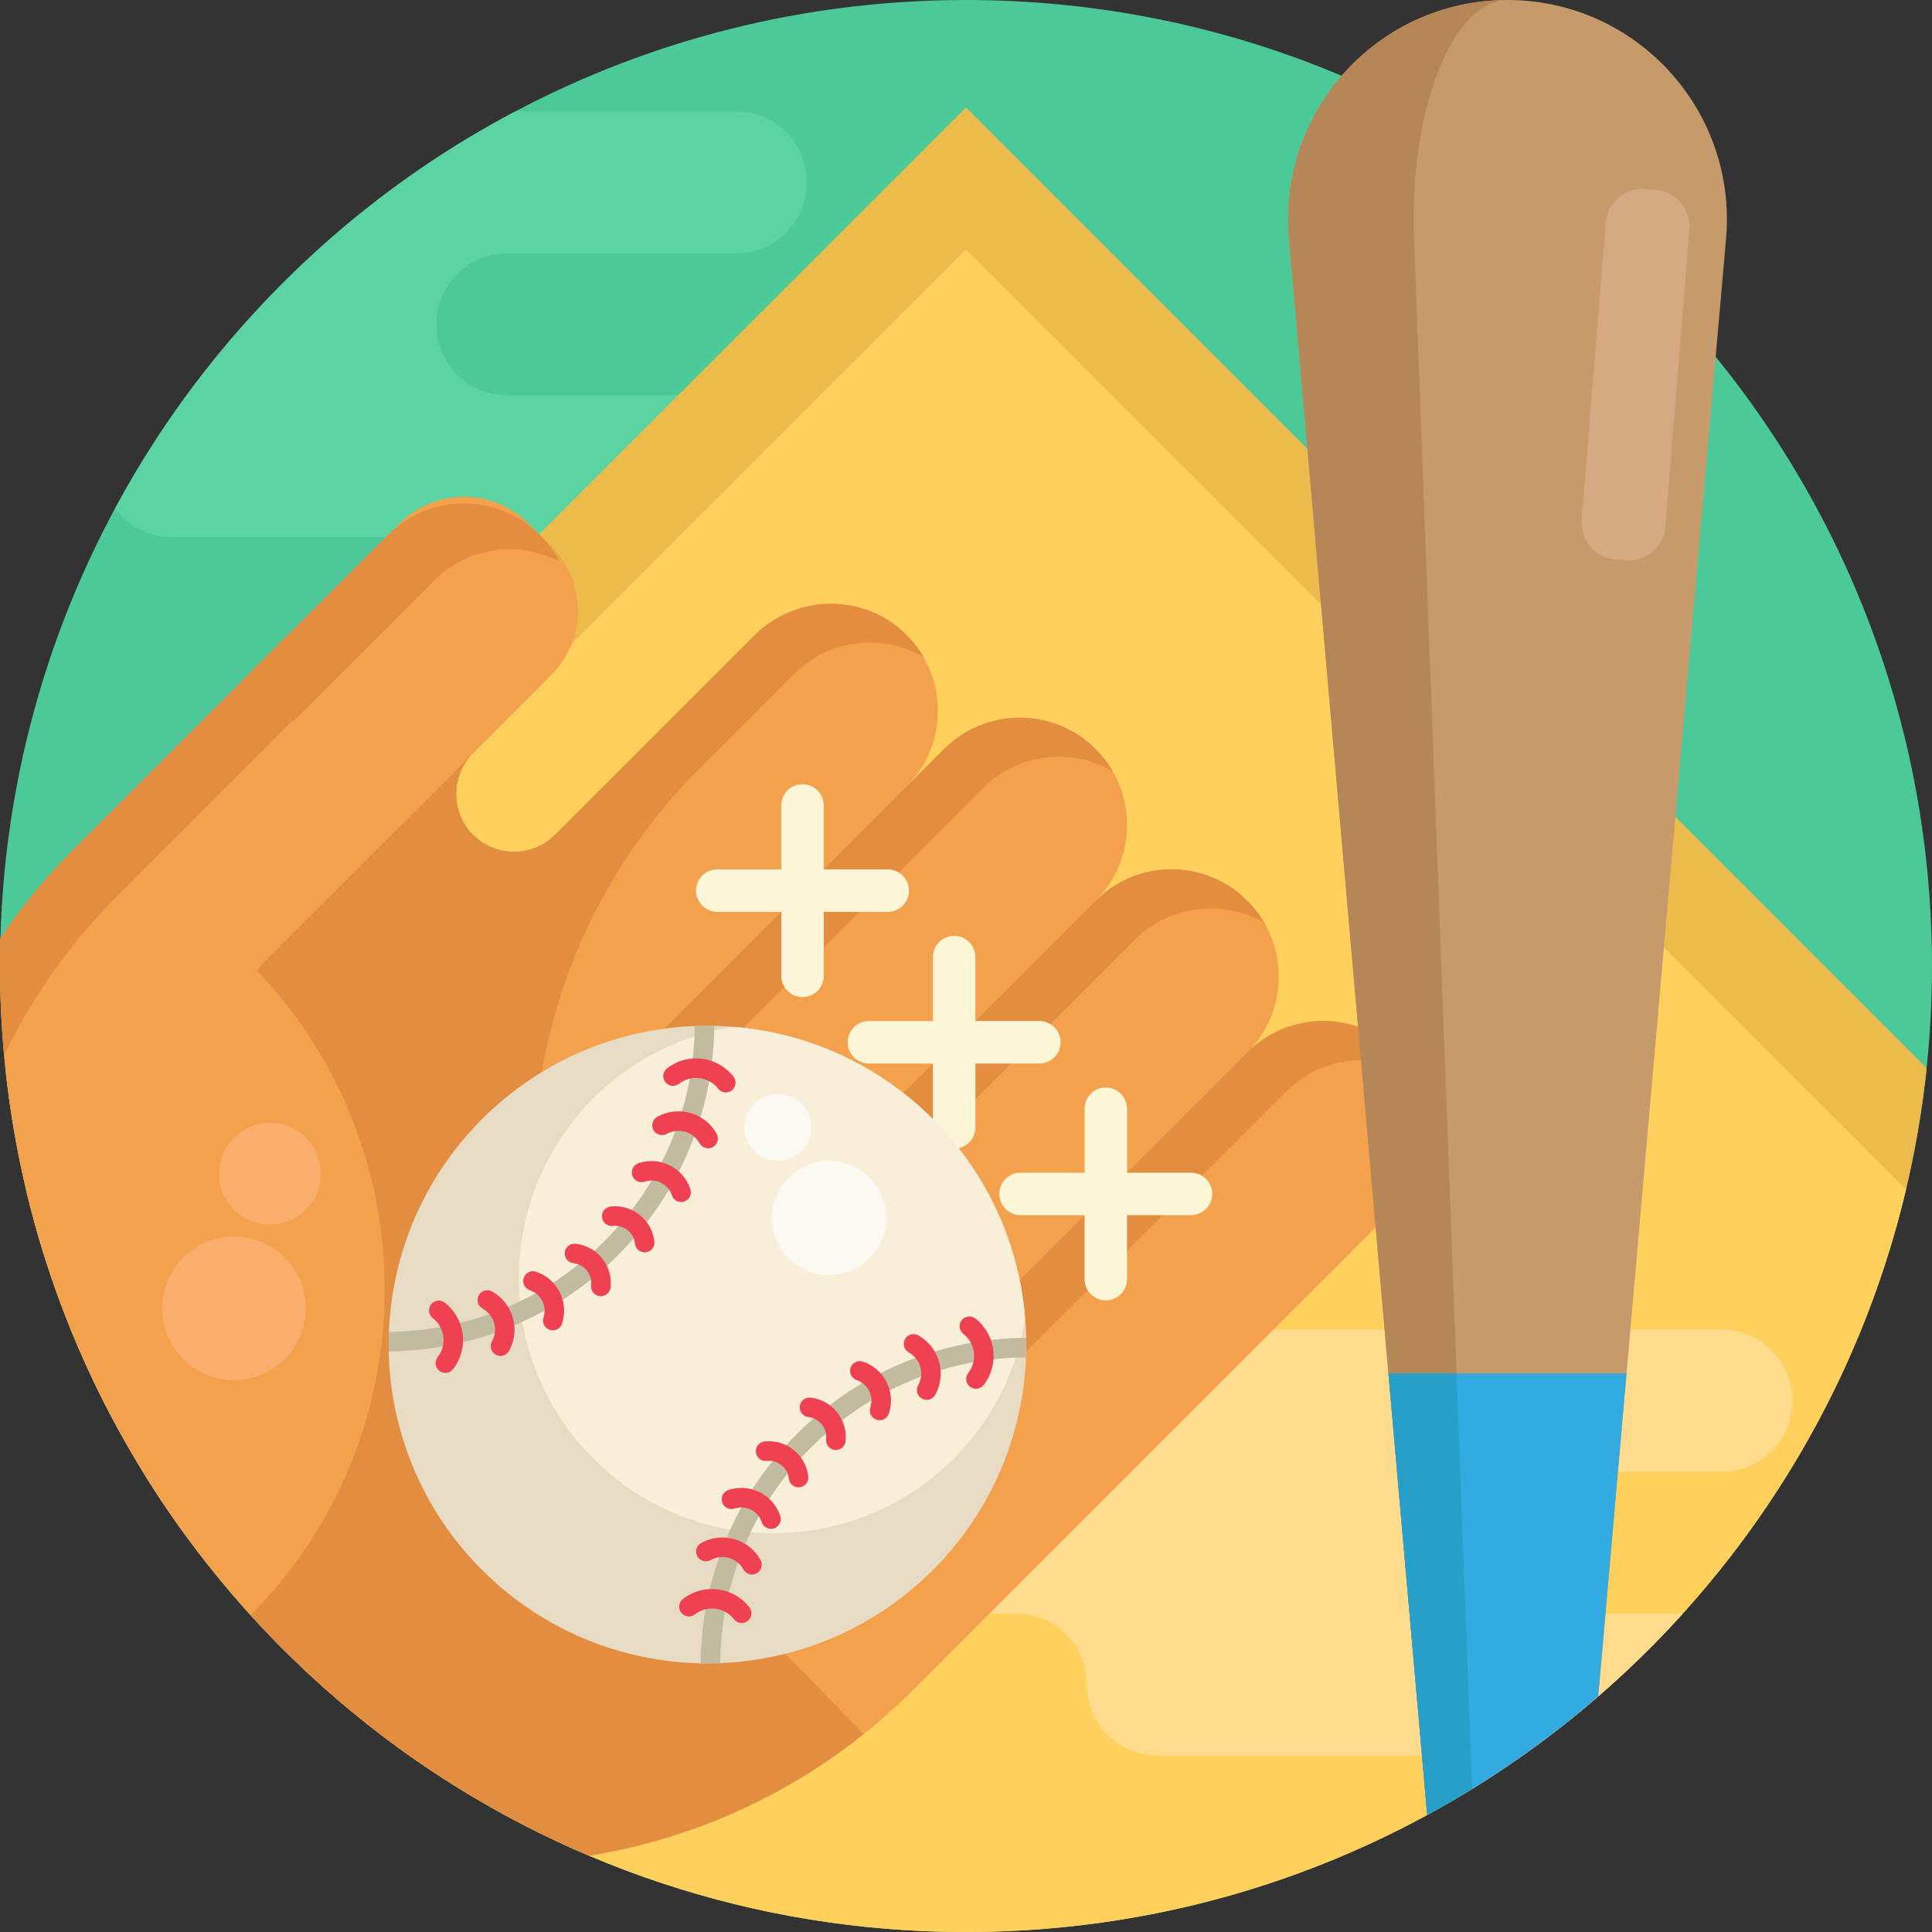 <?xml version="1.0" encoding="iso-8859-1"?>
<!-- Generator: Adobe Illustrator 19.0.0, SVG Export Plug-In . SVG Version: 6.00 Build 0)  -->
<svg xmlns="http://www.w3.org/2000/svg" xmlns:xlink="http://www.w3.org/1999/xlink" version="1.1" id="Capa_1" x="0px" y="0px" viewBox="0 0 512 512" style="enable-background:new 0 0 512 512;" xml:space="preserve">
<rect x="0" y="0" width="512" height="512" fill="#333333" stroke="none"/>
<path style="fill:#4BC999;" d="M512,256c0,9.143-0.481,18.181-1.421,27.073c-0.063,0.69-0.146,1.379-0.219,2.069  c-1.16,10.23-2.926,20.261-5.245,30.083c-10.961,46.268-34.471,87.667-66.738,120.424c-4.754,4.827-9.697,9.467-14.827,13.908  c-10.428,9.038-21.598,17.251-33.405,24.524c-0.01,0-0.01,0.01-0.01,0.01c-3.908,2.403-7.879,4.702-11.912,6.896h-0.01  C341.891,500.767,300.262,512,256,512c-35.432,0-69.183-7.199-99.871-20.219h-0.01c-18.16-7.701-35.234-17.439-50.97-28.923  c-14.064-10.282-27.042-21.953-38.724-34.826c-6.134-6.74-11.901-13.814-17.283-21.18c-4.618-6.332-8.965-12.884-12.988-19.634  c-13.208-22.068-23.176-46.289-29.257-72.004c-2.487-10.48-4.326-21.211-5.475-32.141c-0.125-1.149-0.23-2.299-0.345-3.448  C0.366,271.841,0,263.962,0,256c0-2.466,0.031-4.921,0.104-7.377c1.16-41.138,12.027-79.83,30.396-113.904  c13.793-25.621,31.838-48.609,53.185-68.044c12.34-11.243,25.788-21.295,40.166-29.968c4.159-2.508,8.391-4.901,12.696-7.168  C172.21,10.668,212.856,0,256,0c35.307,0,68.953,7.147,99.547,20.083c7.534,3.187,14.89,6.719,22.037,10.595  c29.738,16.06,55.923,37.846,77.093,63.875c34.158,41.984,55.275,95.013,57.177,152.9C511.958,250.284,512,253.137,512,256z"/>
<path style="fill:#5BD3A2;" d="M243.116,123.58c0,10.386-8.422,18.808-18.808,18.808H45.641c-5.193,0-9.895-2.111-13.302-5.507  c-0.669-0.669-1.285-1.39-1.839-2.163c13.793-25.621,31.838-48.609,53.185-68.044c12.34-11.243,25.788-21.295,40.166-29.968  c4.159-2.508,8.391-4.901,12.696-7.168h58.504c5.193,0,9.895,2.111,13.302,5.507c3.406,3.406,5.507,8.108,5.507,13.302  c0,10.386-8.422,18.808-18.808,18.808h-60.604c-10.386,0-18.808,8.422-18.808,18.808s8.422,18.808,18.808,18.808h89.861  c5.193,0,9.895,2.111,13.302,5.507C241.016,113.685,243.116,118.387,243.116,123.58z"/>
<path style="fill:#EDBB4C;" d="M510.579,283.073c-0.063,0.69-0.146,1.379-0.219,2.069c-6.625,58.378-32.862,110.801-71.983,150.507  C391.941,482.785,327.387,512,256,512c-56.404,0-108.544-18.244-150.852-49.142c-21.431-15.663-40.344-34.576-56.007-56.007  c-4.618-6.332-8.965-12.884-12.988-19.634C17.565,356.164,5.381,320.836,1.421,283.073L256,28.484L510.579,283.073z"/>
<path style="fill:#FFD15C;" d="M505.114,315.225c-10.083,42.569-30.793,81.021-59.193,112.41c-2.445,2.727-4.963,5.402-7.544,8.014  c-10.71,10.867-22.382,20.783-34.879,29.602C361.806,494.707,310.93,512,256,512c-56.404,0-108.544-18.244-150.852-49.142  c-21.431-15.663-40.344-34.576-56.007-56.007c-4.618-6.332-8.965-12.884-12.988-19.634c-13.208-22.068-23.176-46.289-29.257-72.004  L256,66.1L505.114,315.225z"/>
<path style="fill:#FFDC8D;" d="M475.042,371.21c0,10.386-8.422,18.808-18.808,18.808H395.63c-10.386,0-18.808,8.422-18.808,18.808  c0,10.386,8.422,18.808,18.808,18.808h50.291c-2.445,2.727-4.963,5.402-7.544,8.014c-10.71,10.867-22.382,20.783-34.879,29.602  h-96.674c-5.193,0-9.895-2.1-13.302-5.507c-3.396-3.406-5.507-8.108-5.507-13.302c0-10.386-8.422-18.808-18.808-18.808h-89.861  c-5.193,0-9.895-2.1-13.302-5.507c-3.396-3.406-5.507-8.108-5.507-13.302c0-10.386,8.422-18.808,18.808-18.808h60.604  c5.193,0,9.895-2.1,13.302-5.507c3.396-3.406,5.507-8.108,5.507-13.302c0-10.386,8.422-18.808,18.808-18.808h178.667  c5.193,0,9.895,2.1,13.302,5.507S475.042,366.017,475.042,371.21z"/>
<path style="fill:#F4A14E;" d="M370.751,319.091L242.124,447.718c-4.242,4.242-8.673,8.192-13.26,11.839  c-2.602,2.079-5.235,4.054-7.931,5.935c-19.738,13.824-41.942,22.58-64.805,26.29h-0.01c-18.16-7.701-35.234-17.439-50.97-28.923  c-14.064-10.282-27.042-21.953-38.724-34.826c-6.134-6.74-11.901-13.814-17.283-21.18c-4.618-6.332-8.965-12.884-12.988-19.634  c-13.208-22.068-23.176-46.289-29.257-72.004c-2.487-10.48-4.326-21.211-5.475-32.141C0.481,274.171,0,265.143,0,256  c0-2.466,0.031-4.921,0.104-7.377c5.59-8.296,12.058-16.185,19.393-23.521l56.205-56.205c9.237-9.247,21.347-13.876,33.468-13.866  c12.11-0.01,24.231,4.618,33.489,13.866c3.699,3.709,3.699,9.718,0,13.427l-17.262,17.251c-2.999,2.999-4.483,6.907-4.493,10.825  c0,3.939,1.494,7.858,4.483,10.846c4.315,4.305,10.533,5.507,15.914,3.626c0.376-0.136,0.731-0.282,1.087-0.428  c1.693-0.731,3.281-1.808,4.671-3.197l52.997-52.997c5.538-5.538,12.821-8.317,20.093-8.317c3.845,0.01,7.69,0.784,11.285,2.351  c0.324,0.146,0.669,0.293,0.993,0.46c0.178,0.073,0.345,0.146,0.512,0.251c0.23,0.104,0.46,0.219,0.679,0.355  c0.345,0.157,0.669,0.355,1.003,0.543c0.387,0.23,0.773,0.481,1.149,0.721c0,0,0.01,0.01,0.021,0.021  c0.397,0.261,0.773,0.522,1.149,0.805c0.397,0.282,0.773,0.575,1.139,0.878c0.752,0.606,1.473,1.254,2.163,1.954  c1.735,1.724,3.197,3.626,4.389,5.653c0.031,0.052,0.073,0.115,0.104,0.178c6.311,10.856,4.817,25.036-4.493,34.335l9.927-9.916  c5.548-5.559,12.831-8.328,20.104-8.328c7.272,0,14.545,2.779,20.093,8.328c11.097,11.097,11.097,29.08-0.01,40.187  c5.559-5.548,12.831-8.328,20.104-8.328c7.272,0.01,14.545,2.779,20.093,8.328c11.097,11.097,11.118,29.09,0.01,40.197  c11.107-11.107,29.09-11.097,40.176-0.01C381.848,290.001,381.858,307.984,370.751,319.091z"/>
<g>
	<path style="fill:#E28D40;" d="M145.199,173.537c-7.408-4.378-15.747-6.572-24.085-6.562c-12.121-0.01-24.231,4.618-33.479,13.855   l-56.195,56.205c-12.779,12.769-22.904,27.199-30.365,42.59C0.366,271.841,0,263.962,0,256c0-2.466,0.031-4.921,0.104-7.377   c5.58-8.296,12.048-16.185,19.393-23.531l56.195-56.195c9.247-9.247,21.368-13.876,33.479-13.866   c12.121-0.01,24.231,4.618,33.479,13.866C143.976,170.214,144.812,171.833,145.199,173.537z"/>
	<path style="fill:#E28D40;" d="M294.867,204.365c-1.212-2.09-2.708-4.06-4.498-5.849l0,0c-11.098-11.098-29.092-11.098-40.19,0   l-79.286,79.286l0,0c5.715,5.715,14.981,5.715,20.695,0l68.938-68.938C269.835,199.555,283.994,198.058,294.867,204.365z"/>
	<path style="fill:#E28D40;" d="M335.057,244.555c-1.212-2.09-2.708-4.06-4.498-5.849l0,0c-11.098-11.098-29.092-11.098-40.19,0   l-79.286,79.286l0,0c5.715,5.715,14.981,5.715,20.695,0l68.938-68.938C310.025,239.745,324.184,238.248,335.057,244.555z"/>
	<path style="fill:#E28D40;" d="M375.247,284.745c-1.212-2.09-2.708-4.06-4.498-5.849l0,0c-11.098-11.098-29.092-11.098-40.19,0   L230.345,379.11l0,0c5.715,5.715,14.981,5.715,20.695,0l89.866-89.866C350.215,279.934,364.374,278.438,375.247,284.745z"/>
	<path style="fill:#E28D40;" d="M185.354,203.661c-60.332,60.322-58.535,159.295,4.942,216.325   c0.439,0.387,18.192,18.641,38.567,39.57c-2.602,2.079-5.235,4.054-7.931,5.935c-19.738,13.824-41.942,22.58-64.805,26.29   c-18.16-7.701-35.244-17.439-50.981-28.923c-14.064-10.282-27.042-21.953-38.724-34.826c46.791-47.156,47.376-122.88,1.735-170.747   c0.575-0.878,1.233-1.703,2.006-2.476l55.233-55.233c-2.999,2.999-4.483,6.907-4.493,10.825c0,3.939,1.494,7.858,4.483,10.846   c4.315,4.305,10.533,5.507,15.914,3.626c0.376-0.136,0.731-0.261,1.087-0.428c1.693-0.731,3.281-1.808,4.671-3.197l52.558-52.548   c8.495-8.505,21.232-10.909,31.817-6.416c0.324,0.146,0.669,0.293,0.993,0.46c0.178,0.073,0.345,0.146,0.512,0.251   c0.23,0.104,0.46,0.219,0.679,0.355c0.345,0.157,0.669,0.355,1.003,0.543c0.387,0.23,0.773,0.481,1.149,0.721   c0,0,0.01,0.01,0.021,0.021c0.397,0.261,0.773,0.522,1.149,0.805c0.397,0.282,0.773,0.575,1.139,0.878   c0.094,0.052,0.157,0.125,0.24,0.178c0.125,0.115,0.24,0.23,0.366,0.334c0.376,0.334,0.763,0.679,1.128,1.034   c0.282,0.261,0.543,0.533,0.805,0.805c0.345,0.355,0.679,0.711,0.993,1.076c0.209,0.24,0.418,0.491,0.616,0.742   c0.272,0.334,0.533,0.679,0.794,1.024c0.157,0.219,0.324,0.439,0.481,0.658c0.397,0.575,0.773,1.16,1.128,1.755   c0.031,0.052,0.073,0.115,0.104,0.178c-10.877-6.29-25.015-4.807-34.325,4.504L185.354,203.661z"/>
</g>
<g>
	<path style="fill:#FCF6D6;" d="M186.113,240.003c-1.019-1.019-1.649-2.426-1.649-3.98c0-3.109,2.52-5.629,5.629-5.629h45.157   c3.109,0,5.628,2.52,5.629,5.629c0,3.109-2.52,5.629-5.629,5.629h-45.158C188.538,241.65,187.131,241.02,186.113,240.003z"/>
	<path style="fill:#FCF6D6;" d="M208.691,262.581c-1.019-1.019-1.649-2.426-1.649-3.98v-45.157c0-3.109,2.52-5.629,5.629-5.629   s5.629,2.52,5.629,5.629v45.158c0,3.109-2.52,5.629-5.629,5.629C211.117,264.23,209.71,263.6,208.691,262.581z"/>
	<path style="fill:#FCF6D6;" d="M226.303,280.193c-1.019-1.019-1.649-2.426-1.649-3.98c0-3.109,2.52-5.629,5.629-5.629h45.157   c3.11,0.001,5.629,2.521,5.629,5.629c0,3.109-2.52,5.629-5.629,5.629h-45.157C228.728,281.84,227.321,281.21,226.303,280.193z"/>
	<path style="fill:#FCF6D6;" d="M248.881,302.772c-1.019-1.019-1.649-2.426-1.649-3.98v-45.157c0-3.109,2.52-5.629,5.629-5.629   c3.11,0,5.629,2.52,5.629,5.629v45.157c0,3.109-2.52,5.629-5.629,5.629C251.307,304.419,249.9,303.789,248.881,302.772z"/>
	<path style="fill:#FCF6D6;" d="M266.493,320.382c-1.019-1.019-1.649-2.426-1.649-3.98c0-3.109,2.52-5.629,5.629-5.629h45.157   c3.11,0,5.629,2.52,5.629,5.629s-2.52,5.629-5.629,5.629h-45.157C268.919,322.031,267.512,321.401,266.493,320.382z"/>
	<path style="fill:#FCF6D6;" d="M289.072,342.962c-1.019-1.019-1.649-2.426-1.649-3.98v-45.157c0-3.109,2.52-5.629,5.629-5.629   c3.11,0,5.629,2.52,5.629,5.629v45.157c0,3.109-2.52,5.629-5.629,5.628C291.497,344.609,290.09,343.979,289.072,342.962z"/>
</g>
<path style="fill:#F4A14E;" d="M140.045,138.739l5.996,5.996c9.443,9.443,9.443,24.752,0,34.193l-40.374,40.374l-40.189-40.189  l40.374-40.374C115.293,129.297,130.603,129.297,140.045,138.739z"/>
<path style="fill:#E28D40;" d="M148.184,148.756c-1.31-2.527-3.022-4.9-5.141-7.019l0,0c-11.098-11.098-29.091-11.098-40.189,0  l-37.376,37.376l12.161,12.161l37.376-37.376C123.992,144.919,137.481,143.207,148.184,148.756z"/>
<g>
	<circle style="fill:#F9AF6B;" cx="62.004" cy="346.718" r="19.036"/>
	<circle style="fill:#F9AF6B;" cx="71.534" cy="311.035" r="13.471"/>
</g>
<path style="fill:#E8DBC4;" d="M271.912,359.693c-0.815,20.48-9.038,40.73-24.68,56.372s-35.892,23.865-56.372,24.68  c-1.724,0.073-3.448,0.084-5.172,0.052c-21.023-0.449-41.9-8.694-57.94-24.733c-16.039-16.039-24.283-36.927-24.733-57.94  c-0.031-1.724-0.021-3.448,0.052-5.172c0.815-20.48,9.038-40.73,24.68-56.372c15.632-15.642,35.882-23.865,56.372-24.68  c1.714-0.063,3.448-0.084,5.172-0.042c1.735,0.031,3.459,0.125,5.193,0.282c19.226,1.567,38.034,9.728,52.746,24.44  c14.712,14.712,22.873,33.52,24.44,52.746c0.157,1.735,0.251,3.459,0.282,5.193C271.995,356.244,271.974,357.968,271.912,359.693z"/>
<path style="fill:#F9EED7;" d="M271.671,349.327c-2.121,13.625-8.443,26.728-18.944,37.23  c-12.497,12.497-28.682,19.069-45.046,19.717c-1.379,0.063-2.759,0.073-4.138,0.042c-16.792-0.355-33.479-6.938-46.289-19.759  c-12.821-12.81-19.404-29.497-19.759-46.289c-0.031-1.379-0.021-2.759,0.042-4.138c0.648-16.363,7.22-32.549,19.717-45.046  c10.501-10.501,23.604-16.823,37.23-18.944c19.226,1.567,38.034,9.728,52.746,24.44  C261.943,311.293,270.104,330.101,271.671,349.327z"/>
<g>
	<path style="fill:#C1BBA0;" d="M189.286,271.855v0.01c-0.207,22.947-9.263,44.527-25.499,60.764s-37.814,25.289-60.764,25.499   h-0.007c-0.038-1.724-0.021-3.448,0.048-5.173c21.553-0.22,41.814-8.735,57.067-23.985c15.249-15.249,23.764-35.513,23.981-57.067   C185.834,271.834,187.562,271.818,189.286,271.855z"/>
	<path style="fill:#C1BBA0;" d="M271.906,359.694c-21.553,0.22-41.817,8.735-57.067,23.985   c-15.253,15.249-23.767,35.513-23.985,57.067c-1.724,0.069-3.448,0.087-5.173,0.048v-0.003c0.207-22.953,9.263-44.535,25.499-60.77   c16.236-16.236,37.817-25.292,60.767-25.499h0.007C271.993,356.245,271.975,357.97,271.906,359.694z"/>
</g>
<g>
	<path style="fill:#EF4152;" d="M258.638,368.034c-0.555,0-1.114-0.178-1.586-0.544c-1.127-0.877-1.331-2.501-0.453-3.63   c2.497-3.211,1.916-7.854-1.294-10.351c-1.127-0.877-1.331-2.501-0.453-3.63c0.877-1.127,2.501-1.331,3.63-0.453   c5.462,4.249,6.449,12.148,2.202,17.611C260.172,367.691,259.409,368.034,258.638,368.034z"/>
	<path style="fill:#EF4152;" d="M245.581,370.965c-0.425,0-0.856-0.104-1.254-0.326c-1.249-0.694-1.699-2.268-1.005-3.517   c0.832-1.496,1.03-3.228,0.56-4.873c-0.47-1.647-1.554-3.01-3.05-3.842c-1.249-0.694-1.699-2.268-1.005-3.517   c0.694-1.249,2.268-1.699,3.517-1.005c2.704,1.503,4.662,3.969,5.512,6.943c0.85,2.975,0.49,6.102-1.012,8.807   C247.371,370.485,246.489,370.965,245.581,370.965z"/>
	<path style="fill:#EF4152;" d="M233.105,376.373c-0.271,0-0.546-0.043-0.818-0.134c-1.355-0.451-2.088-1.916-1.636-3.272   c0.482-1.445,0.372-2.992-0.309-4.354c-0.681-1.363-1.853-2.378-3.298-2.86c-1.355-0.451-2.088-1.916-1.636-3.272   c0.452-1.355,1.917-2.088,3.272-1.635c2.756,0.918,4.989,2.856,6.288,5.454s1.509,5.547,0.59,8.303   C235.197,375.688,234.188,376.373,233.105,376.373z"/>
	<path style="fill:#EF4152;" d="M221.507,384.283c-0.095,0-0.192-0.005-0.288-0.016c-1.42-0.158-2.443-1.437-2.285-2.857   c0.324-2.918-1.787-5.558-4.705-5.882c-1.42-0.158-2.443-1.437-2.285-2.857c0.158-1.42,1.44-2.442,2.856-2.285   c5.754,0.639,9.915,5.84,9.276,11.594C223.927,383.304,222.807,384.283,221.507,384.283z"/>
	<path style="fill:#EF4152;" d="M211.628,394.155c-1.301,0-2.42-0.978-2.567-2.301c-0.324-2.919-2.963-5.029-5.882-4.705   c-1.421,0.157-2.698-0.865-2.856-2.285c-0.158-1.42,0.865-2.699,2.285-2.856c5.751-0.638,10.955,3.521,11.594,9.276   c0.158,1.42-0.865,2.698-2.285,2.856C211.82,394.15,211.723,394.155,211.628,394.155z"/>
	<path style="fill:#EF4152;" d="M204.327,405.151c-1.084,0-2.092-0.685-2.453-1.769c-0.482-1.445-1.497-2.616-2.86-3.298   s-2.909-0.791-4.354-0.309c-1.355,0.452-2.82-0.281-3.272-1.635c-0.451-1.355,0.281-2.82,1.636-3.272   c2.756-0.918,5.705-0.709,8.303,0.59c2.599,1.299,4.535,3.533,5.454,6.288c0.451,1.355-0.281,2.82-1.636,3.272   C204.874,405.108,204.598,405.151,204.327,405.151z"/>
	<path style="fill:#EF4152;" d="M199.295,417.256c-0.909,0-1.791-0.48-2.263-1.331c-0.832-1.496-2.196-2.58-3.842-3.05   s-3.377-0.272-4.874,0.56c-1.249,0.694-2.823,0.243-3.517-1.005s-0.243-2.823,1.005-3.517c2.705-1.503,5.832-1.862,8.807-1.011   c2.975,0.849,5.441,2.808,6.943,5.512c0.694,1.249,0.243,2.823-1.005,3.517C200.151,417.15,199.72,417.256,199.295,417.256z"/>
	<path style="fill:#EF4152;" d="M196.556,430.121c-0.771,0-1.534-0.343-2.044-0.999c-2.497-3.211-7.141-3.791-10.352-1.294   c-1.127,0.877-2.752,0.674-3.63-0.453c-0.877-1.127-0.674-2.752,0.453-3.63c5.462-4.249,13.362-3.261,17.611,2.202   c0.877,1.127,0.674,2.752-0.453,3.63C197.67,429.943,197.111,430.121,196.556,430.121z"/>
	<path style="fill:#EF4152;" d="M192.346,289.506c-0.771,0-1.534-0.343-2.044-0.999c-1.21-1.555-2.953-2.546-4.908-2.791   c-1.957-0.245-3.888,0.287-5.444,1.497c-1.127,0.877-2.753,0.674-3.629-0.453c-0.877-1.127-0.674-2.752,0.453-3.63   c2.646-2.058,5.936-2.962,9.261-2.546c3.326,0.416,6.291,2.102,8.35,4.748c0.877,1.127,0.674,2.752-0.453,3.63   C193.46,289.328,192.901,289.506,192.346,289.506z"/>
	<path style="fill:#EF4152;" d="M187.669,304.31c-0.909,0-1.791-0.48-2.263-1.331c-1.717-3.09-5.626-4.207-8.717-2.49   c-1.249,0.694-2.823,0.243-3.517-1.005s-0.243-2.823,1.005-3.517c5.583-3.102,12.648-1.083,15.75,4.5   c0.694,1.249,0.243,2.823-1.005,3.517C188.525,304.205,188.094,304.31,187.669,304.31z"/>
	<path style="fill:#EF4152;" d="M180.51,318.537c-1.084,0-2.092-0.685-2.453-1.769c-0.482-1.445-1.497-2.616-2.86-3.298   s-2.909-0.791-4.354-0.309c-1.355,0.451-2.82-0.281-3.272-1.635c-0.451-1.355,0.281-2.82,1.636-3.272   c2.756-0.918,5.705-0.709,8.303,0.59c2.599,1.299,4.535,3.533,5.454,6.288c0.451,1.355-0.281,2.82-1.636,3.272   C181.058,318.494,180.782,318.537,180.51,318.537z"/>
	<path style="fill:#EF4152;" d="M170.85,331.885c-1.301,0-2.42-0.978-2.567-2.301c-0.325-2.918-2.961-5.03-5.882-4.705   c-1.421,0.158-2.698-0.865-2.856-2.285c-0.158-1.42,0.865-2.698,2.285-2.856c5.752-0.638,10.955,3.521,11.594,9.276   c0.158,1.42-0.865,2.699-2.285,2.857C171.041,331.879,170.945,331.885,170.85,331.885z"/>
	<path style="fill:#EF4152;" d="M159.236,343.505c-0.095,0-0.192-0.005-0.288-0.016c-1.42-0.158-2.443-1.437-2.285-2.857   c0.157-1.414-0.246-2.805-1.135-3.915c-0.889-1.111-2.157-1.809-3.57-1.966c-1.42-0.158-2.443-1.437-2.285-2.856   c0.158-1.42,1.44-2.442,2.856-2.285c2.788,0.309,5.287,1.686,7.039,3.876c1.752,2.19,2.546,4.931,2.236,7.719   C161.657,342.527,160.537,343.505,159.236,343.505z"/>
	<path style="fill:#EF4152;" d="M146.491,352.557c-0.271,0-0.546-0.043-0.818-0.134c-1.355-0.451-2.088-1.916-1.636-3.272   c0.482-1.445,0.372-2.992-0.309-4.354c-0.681-1.363-1.853-2.378-3.298-2.86c-1.355-0.451-2.088-1.916-1.636-3.272   s1.915-2.088,3.272-1.636c2.756,0.918,4.989,2.856,6.288,5.454s1.509,5.547,0.59,8.303   C148.583,351.871,147.574,352.557,146.491,352.557z"/>
	<path style="fill:#EF4152;" d="M132.635,359.338c-0.425,0-0.856-0.104-1.254-0.326c-1.249-0.694-1.699-2.268-1.005-3.517   c0.832-1.496,1.03-3.228,0.56-4.873s-1.554-3.01-3.05-3.842c-1.249-0.694-1.699-2.268-1.005-3.517   c0.694-1.249,2.268-1.699,3.517-1.005c2.704,1.503,4.662,3.969,5.512,6.943c0.85,2.975,0.49,6.102-1.012,8.807   C134.426,358.859,133.544,359.338,132.635,359.338z"/>
	<path style="fill:#EF4152;" d="M118.023,363.825c-0.555,0-1.114-0.178-1.586-0.544c-1.127-0.877-1.331-2.501-0.453-3.63   c1.21-1.555,1.741-3.489,1.496-5.444c-0.245-1.955-1.235-3.698-2.791-4.908c-1.127-0.877-1.331-2.501-0.453-3.63   c0.877-1.127,2.501-1.33,3.629-0.453c2.646,2.058,4.332,5.023,4.748,8.349c0.416,3.326-0.489,6.615-2.546,9.261   C119.556,363.481,118.793,363.825,118.023,363.825z"/>
</g>
<g>
	<circle style="fill:#FCF8F2;" cx="219.732" cy="322.79" r="15.151"/>
	<circle style="fill:#FCF8F2;" cx="206.148" cy="298.757" r="8.882"/>
</g>
<path style="fill:#C69A6A;" d="M457.425,63.227l-2.748,31.326l-23.625,269.406l-7.502,85.598  c-13.876,12.027-29.069,22.591-45.328,31.431L367.95,363.959L341.577,63.227c-1.442-16.405,4.065-31.702,13.97-43.144  C366.164,7.826,381.858,0,399.506,0C433.612,0,460.403,29.236,457.425,63.227z"/>
<path style="fill:#B58657;" d="M374.732,63.227l15.412,410.854c-0.01,0-0.01,0.01-0.01,0.01c-3.908,2.403-7.879,4.702-11.912,6.896  h-0.01l-7.931-90.457l-2.33-26.572L341.588,63.227c-0.157-1.735-0.23-3.469-0.23-5.172c0-14.43,5.329-27.752,14.19-37.972  C366.174,7.826,381.858,0,399.506,0c-9.54,0-17.742,12.507-21.922,30.678C375.369,40.281,374.293,51.472,374.732,63.227z"/>
<path style="fill:#34ABE0;" d="M431.052,363.959l-7.502,85.598c-13.876,12.027-29.069,22.591-45.328,31.431L367.95,363.959  L431.052,363.959L431.052,363.959z"/>
<path style="fill:#279FC9;" d="M390.134,474.091c-3.908,2.403-7.879,4.702-11.912,6.896l-7.941-90.457l-2.33-26.572h18.056  L390.134,474.091z"/>
<path style="fill:#D3AA81;" d="M430.847,148.51l-2.734-0.22c-5.369-0.433-9.37-5.136-8.937-10.504l6.349-78.768  c0.433-5.369,5.136-9.37,10.504-8.937l2.734,0.22c5.369,0.433,9.37,5.136,8.937,10.504l-6.349,78.768  C440.919,144.941,436.216,148.943,430.847,148.51z"/>
<g>
</g>
<g>
</g>
<g>
</g>
<g>
</g>
<g>
</g>
<g>
</g>
<g>
</g>
<g>
</g>
<g>
</g>
<g>
</g>
<g>
</g>
<g>
</g>
<g>
</g>
<g>
</g>
<g>
</g>
</svg>
